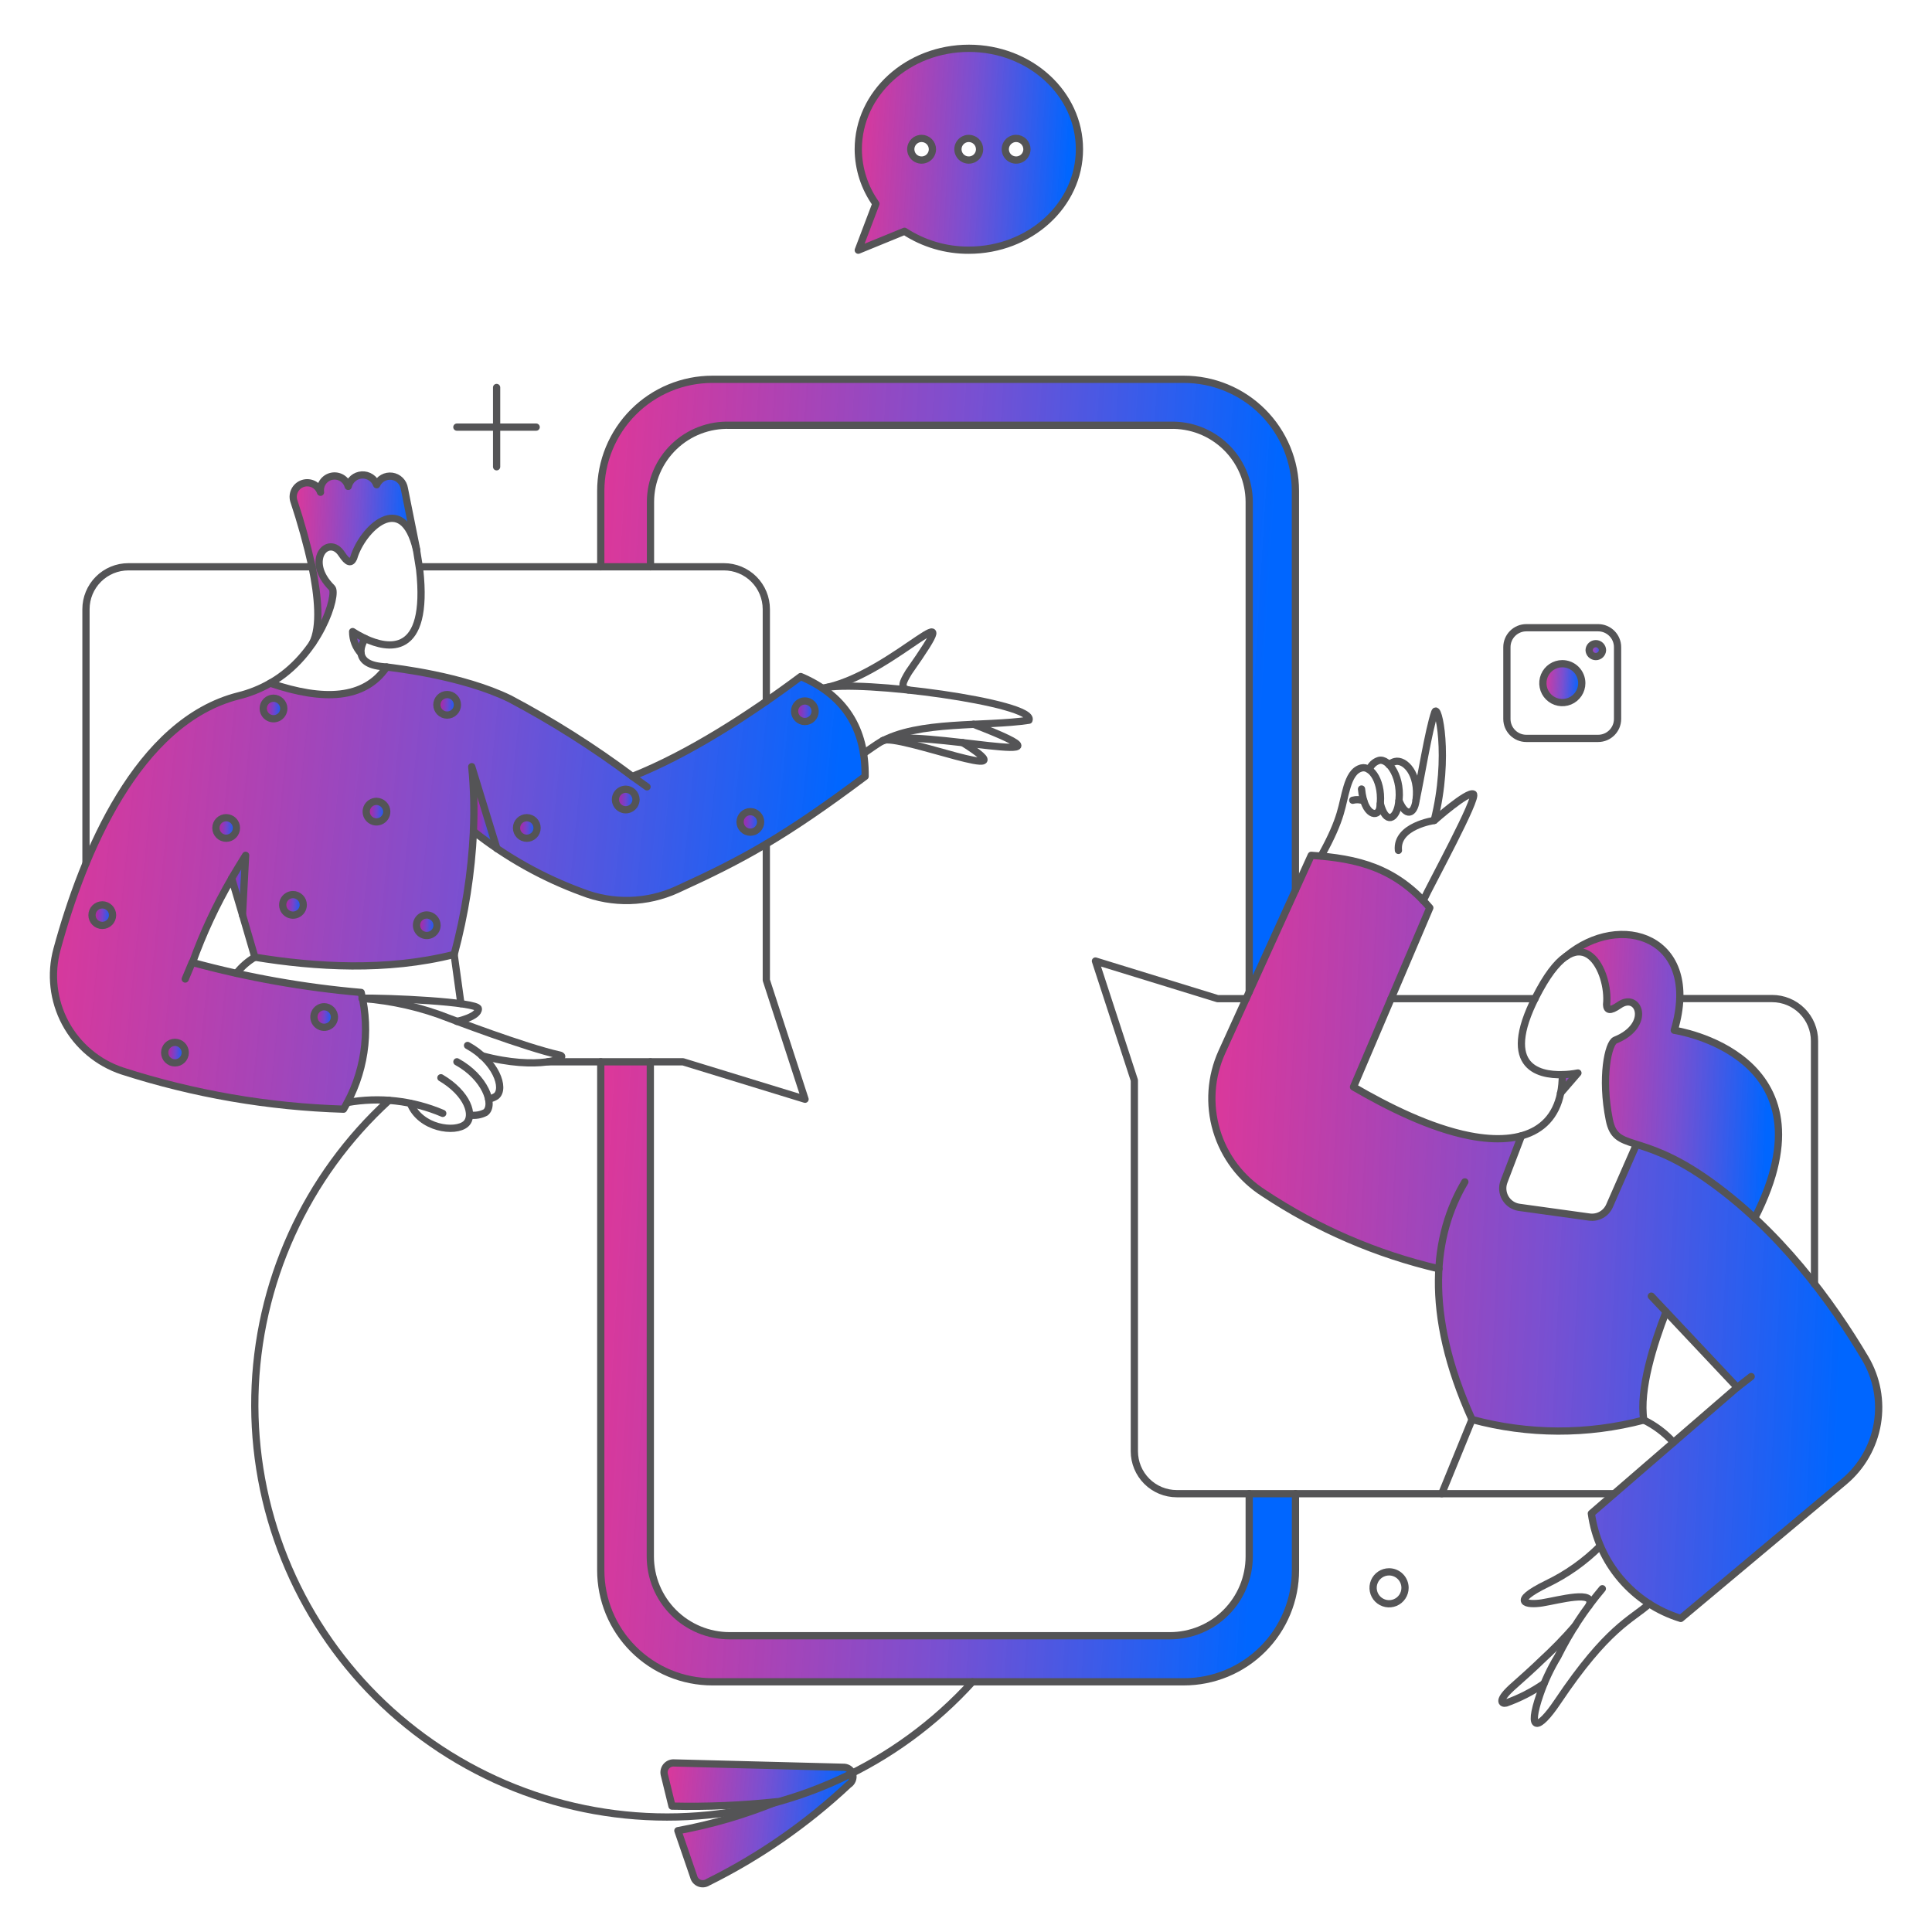 <svg width="200" height="200" viewBox="0 0 200 200" fill="none" xmlns="http://www.w3.org/2000/svg">
<path d="M192.948 140.659C187.93 132.182 178.773 121.046 169.274 118.505L166.614 124.851C166.44 125.242 166.145 125.566 165.772 125.775C165.398 125.984 164.967 126.067 164.543 126.01L157.266 124.984C156.972 124.942 156.692 124.835 156.445 124.67C156.198 124.505 155.992 124.287 155.84 124.032C155.689 123.777 155.597 123.491 155.571 123.195C155.544 122.9 155.585 122.602 155.689 122.324L157.266 117.65C152.207 118.934 144.631 115.16 140.109 112.52L148.013 94C146.497 92.243 144.61 90.843 142.487 89.904C140.365 88.964 138.06 88.507 135.74 88.566L126.487 108.915C125.331 111.466 125.134 114.349 125.934 117.033C126.733 119.717 128.475 122.023 130.838 123.526C136.393 127.151 142.521 129.811 148.963 131.392C148.846 136.777 150.018 142.112 152.383 146.952C158.204 148.528 164.336 148.548 170.167 147.009C169.811 143.572 171.343 139.165 172.58 135.933L179.838 143.627L164.738 156.68C165.238 161.758 169.28 166.08 173.972 167.548L190.772 153.393C192.58 151.869 193.791 149.755 194.189 147.424C194.587 145.093 194.148 142.697 192.948 140.659Z" fill="url(#paint0_linear_205_1086)"/>
<path d="M27.973 70.72C26.95 71.307 25.85 71.749 24.705 72.031C14.236 74.672 8.593 88.371 5.9 98.27C5.2 100.837 5.512 103.574 6.77 105.918C8.029 108.262 10.138 110.035 12.664 110.87C20.074 113.254 27.783 114.585 35.564 114.822C37.732 111.189 38.387 106.849 37.388 102.738C31.487 102.227 25.643 101.19 19.927 99.638C21.01 96.618 22.368 93.704 23.984 90.932C25.406 95.721 24.862 93.876 26.384 99.087C32.654 100.113 40.045 100.569 47.018 98.802C48.138 94.636 48.806 90.362 49.013 86.053C52.407 88.743 56.211 90.873 60.279 92.361C61.845 92.973 63.518 93.264 65.198 93.219C66.879 93.173 68.533 92.791 70.064 92.095C76.927 88.969 81.217 86.623 89.558 80.372C89.615 75.413 87.411 71.955 82.889 70.036C77.569 74.007 71.261 78.073 65.466 80.372C61.45 77.369 57.207 74.682 52.775 72.335C47.893 69.956 41.033 69.181 40.026 69.048C36.906 72.708 33.951 72.475 27.973 70.72Z" fill="url(#paint1_linear_205_1086)"/>
<path d="M33.559 104.217C33.349 104.217 33.143 104.279 32.968 104.396C32.793 104.513 32.657 104.679 32.576 104.874C32.496 105.068 32.474 105.282 32.516 105.489C32.557 105.695 32.658 105.885 32.807 106.033C32.956 106.182 33.145 106.283 33.352 106.325C33.558 106.366 33.772 106.345 33.966 106.264C34.161 106.183 34.327 106.047 34.444 105.872C34.561 105.697 34.623 105.491 34.623 105.281C34.619 105 34.505 104.732 34.307 104.533C34.108 104.335 33.84 104.221 33.559 104.217Z" fill="url(#paint2_linear_205_1086)"/>
<path d="M18.112 110.031C18.7 110.031 19.176 109.555 19.176 108.967C19.176 108.379 18.7 107.903 18.112 107.903C17.524 107.903 17.048 108.379 17.048 108.967C17.048 109.555 17.524 110.031 18.112 110.031Z" fill="url(#paint3_linear_205_1086)"/>
<path d="M10.588 95.8C11.175 95.8 11.652 95.324 11.652 94.736C11.652 94.148 11.175 93.672 10.588 93.672C10 93.672 9.524 94.148 9.524 94.736C9.524 95.324 10 95.8 10.588 95.8Z" fill="url(#paint4_linear_205_1086)"/>
<path d="M23.413 86.775C24 86.775 24.477 86.299 24.477 85.711C24.477 85.123 24 84.647 23.413 84.647C22.825 84.647 22.349 85.123 22.349 85.711C22.349 86.299 22.825 86.775 23.413 86.775Z" fill="url(#paint5_linear_205_1086)"/>
<path d="M28.315 72.278C28.105 72.278 27.899 72.34 27.724 72.457C27.549 72.574 27.413 72.74 27.332 72.935C27.251 73.129 27.23 73.343 27.271 73.55C27.312 73.756 27.414 73.945 27.563 74.094C27.711 74.243 27.901 74.344 28.107 74.385C28.314 74.427 28.528 74.406 28.722 74.325C28.917 74.245 29.083 74.108 29.2 73.933C29.317 73.758 29.379 73.552 29.379 73.342C29.375 73.061 29.261 72.793 29.062 72.594C28.864 72.396 28.596 72.282 28.315 72.278Z" fill="url(#paint6_linear_205_1086)"/>
<path d="M38.974 82.956C38.763 82.956 38.557 83.018 38.383 83.135C38.208 83.252 38.071 83.418 37.991 83.613C37.91 83.807 37.889 84.021 37.93 84.228C37.971 84.434 38.072 84.624 38.221 84.772C38.37 84.921 38.56 85.022 38.766 85.064C38.972 85.105 39.186 85.084 39.381 85.003C39.575 84.922 39.741 84.786 39.858 84.611C39.975 84.436 40.038 84.23 40.038 84.02C40.033 83.739 39.92 83.471 39.721 83.272C39.523 83.074 39.255 82.96 38.974 82.956Z" fill="url(#paint7_linear_205_1086)"/>
<path d="M30.329 92.608C30.118 92.608 29.913 92.67 29.738 92.787C29.563 92.904 29.426 93.07 29.346 93.265C29.265 93.459 29.244 93.673 29.285 93.88C29.326 94.086 29.427 94.276 29.576 94.424C29.725 94.573 29.915 94.674 30.121 94.716C30.328 94.757 30.541 94.736 30.736 94.655C30.93 94.575 31.096 94.438 31.213 94.263C31.33 94.088 31.393 93.882 31.393 93.672C31.393 93.532 31.366 93.394 31.312 93.264C31.259 93.135 31.18 93.018 31.082 92.919C30.983 92.82 30.865 92.742 30.736 92.689C30.607 92.635 30.468 92.608 30.329 92.608Z" fill="url(#paint8_linear_205_1086)"/>
<path d="M54.534 86.775C55.121 86.775 55.598 86.299 55.598 85.711C55.598 85.123 55.121 84.647 54.534 84.647C53.946 84.647 53.47 85.123 53.47 85.711C53.47 86.299 53.946 86.775 54.534 86.775Z" fill="url(#paint9_linear_205_1086)"/>
<path d="M64.775 81.7C64.564 81.7 64.359 81.762 64.184 81.879C64.009 81.996 63.872 82.162 63.792 82.357C63.711 82.551 63.69 82.765 63.731 82.972C63.772 83.178 63.874 83.368 64.022 83.516C64.171 83.665 64.361 83.766 64.567 83.808C64.774 83.849 64.988 83.828 65.182 83.747C65.376 83.666 65.543 83.53 65.66 83.355C65.776 83.18 65.839 82.974 65.839 82.764C65.835 82.483 65.721 82.215 65.522 82.016C65.324 81.818 65.056 81.704 64.775 81.7Z" fill="url(#paint10_linear_205_1086)"/>
<path d="M77.676 86.148C78.263 86.148 78.74 85.672 78.74 85.084C78.74 84.496 78.263 84.02 77.676 84.02C77.088 84.02 76.612 84.496 76.612 85.084C76.612 85.672 77.088 86.148 77.676 86.148Z" fill="url(#paint11_linear_205_1086)"/>
<path d="M83.319 74.691C83.906 74.691 84.383 74.215 84.383 73.627C84.383 73.039 83.906 72.563 83.319 72.563C82.731 72.563 82.255 73.039 82.255 73.627C82.255 74.215 82.731 74.691 83.319 74.691Z" fill="url(#paint12_linear_205_1086)"/>
<path d="M44.18 94.717C43.969 94.717 43.764 94.779 43.589 94.896C43.414 95.013 43.277 95.179 43.197 95.374C43.116 95.568 43.095 95.782 43.136 95.989C43.177 96.195 43.279 96.385 43.427 96.533C43.576 96.682 43.766 96.784 43.972 96.825C44.178 96.866 44.392 96.844 44.587 96.764C44.781 96.683 44.947 96.547 45.064 96.372C45.181 96.197 45.244 95.991 45.244 95.781C45.239 95.5 45.126 95.232 44.927 95.034C44.729 94.835 44.461 94.721 44.18 94.717Z" fill="url(#paint13_linear_205_1086)"/>
<path d="M46.289 74.026C46.877 74.026 47.353 73.55 47.353 72.962C47.353 72.374 46.877 71.898 46.289 71.898C45.701 71.898 45.225 72.374 45.225 72.962C45.225 73.55 45.701 74.026 46.289 74.026Z" fill="url(#paint14_linear_205_1086)"/>
<path fill-rule="evenodd" clip-rule="evenodd" d="M88.848 25.9L90.672 21.093C89.496 19.445 88.858 17.474 88.848 15.45C88.848 9.674 93.978 5 100.305 5C106.632 5 111.743 9.674 111.743 15.45C111.743 21.226 106.613 25.9 100.286 25.9C97.925 25.913 95.613 25.232 93.636 23.943L88.848 25.9ZM96.335 16.073C96.458 15.888 96.524 15.672 96.524 15.45C96.523 15.152 96.404 14.867 96.194 14.657C95.983 14.447 95.697 14.329 95.4 14.329C95.178 14.33 94.962 14.396 94.778 14.519C94.594 14.643 94.451 14.818 94.366 15.023C94.282 15.228 94.26 15.453 94.304 15.671C94.347 15.888 94.454 16.087 94.611 16.244C94.768 16.4 94.968 16.507 95.185 16.55C95.403 16.593 95.628 16.57 95.832 16.485C96.037 16.401 96.212 16.257 96.335 16.073ZM101.407 15.45C101.407 15.672 101.341 15.889 101.218 16.073C101.095 16.257 100.92 16.401 100.715 16.486C100.51 16.57 100.285 16.593 100.067 16.549C99.85 16.506 99.65 16.399 99.493 16.243C99.336 16.086 99.23 15.886 99.186 15.669C99.143 15.451 99.165 15.226 99.25 15.021C99.335 14.816 99.478 14.641 99.663 14.518C99.847 14.395 100.064 14.329 100.286 14.329C100.583 14.329 100.868 14.448 101.078 14.658C101.288 14.868 101.406 15.153 101.407 15.45ZM106.12 16.073C106.243 15.889 106.309 15.672 106.309 15.45C106.308 15.153 106.19 14.868 105.98 14.658C105.77 14.448 105.485 14.329 105.188 14.329C104.966 14.329 104.75 14.395 104.565 14.518C104.381 14.641 104.237 14.816 104.152 15.021C104.067 15.226 104.045 15.451 104.089 15.669C104.132 15.886 104.239 16.086 104.395 16.243C104.552 16.399 104.752 16.506 104.969 16.549C105.187 16.593 105.412 16.57 105.617 16.486C105.822 16.401 105.997 16.257 106.12 16.073Z" fill="url(#paint15_linear_205_1086)"/>
<path d="M163.745 70.72C163.745 71.118 163.627 71.508 163.406 71.839C163.184 72.17 162.87 72.428 162.502 72.581C162.134 72.733 161.729 72.773 161.338 72.695C160.947 72.618 160.589 72.426 160.307 72.144C160.025 71.862 159.833 71.504 159.756 71.113C159.678 70.722 159.718 70.317 159.87 69.949C160.023 69.581 160.281 69.267 160.612 69.045C160.943 68.824 161.333 68.706 161.731 68.706C162.265 68.706 162.777 68.918 163.155 69.296C163.532 69.674 163.745 70.186 163.745 70.72Z" fill="url(#paint16_linear_205_1086)"/>
<path d="M87.423 182.952L69.81 182.5C69.655 182.486 69.5 182.509 69.356 182.567C69.212 182.625 69.083 182.717 68.981 182.834C68.879 182.951 68.807 183.09 68.769 183.241C68.731 183.391 68.73 183.549 68.765 183.7L69.565 186.968C73.187 187.052 76.811 186.9 80.414 186.512C77.113 187.863 73.681 188.868 70.173 189.512L71.807 194.262C71.842 194.412 71.913 194.552 72.014 194.669C72.115 194.787 72.242 194.878 72.386 194.936C72.529 194.993 72.684 195.016 72.838 195.001C72.992 194.986 73.14 194.935 73.27 194.851C78.597 192.215 83.508 188.809 87.843 184.743C88.015 184.636 88.15 184.477 88.227 184.289C88.305 184.102 88.322 183.895 88.275 183.697C88.229 183.499 88.122 183.321 87.969 183.187C87.816 183.054 87.625 182.971 87.423 182.952Z" fill="url(#paint17_linear_205_1086)"/>
<path d="M122.554 39.275H73.762C72.245 39.274 70.742 39.573 69.34 40.153C67.938 40.733 66.665 41.584 65.592 42.657C64.519 43.73 63.668 45.004 63.088 46.406C62.508 47.808 62.209 49.311 62.21 50.828V58.674H67.338V51.948C67.344 50.886 67.562 49.836 67.981 48.859C68.399 47.883 69.009 47.001 69.775 46.264C70.54 45.528 71.445 44.952 72.437 44.572C73.428 44.191 74.486 44.013 75.548 44.048H121.11C122.171 44.014 123.228 44.194 124.219 44.575C125.21 44.956 126.114 45.532 126.879 46.268C127.644 47.004 128.254 47.886 128.673 48.861C129.091 49.837 129.311 50.886 129.318 51.948V102.678L134.106 92.152V50.828C134.107 49.311 133.808 47.808 133.228 46.406C132.648 45.004 131.797 43.731 130.724 42.658C129.651 41.585 128.377 40.734 126.976 40.153C125.574 39.573 124.071 39.275 122.554 39.275Z" fill="url(#paint18_linear_205_1086)"/>
<path d="M129.3 154.623V161.123C129.299 163.3 128.435 165.387 126.895 166.926C125.356 168.466 123.269 169.33 121.092 169.331H75.529C73.352 169.33 71.265 168.466 69.726 166.926C68.186 165.387 67.321 163.3 67.321 161.123V109.923H62.191V162.552C62.191 164.069 62.489 165.571 63.07 166.972C63.651 168.374 64.502 169.647 65.574 170.719C66.647 171.792 67.921 172.642 69.322 173.222C70.724 173.802 72.226 174.101 73.743 174.1H122.554C124.071 174.101 125.574 173.802 126.976 173.222C128.377 172.642 129.651 171.791 130.724 170.718C131.797 169.645 132.648 168.371 133.228 166.97C133.808 165.568 134.107 164.065 134.106 162.548V154.625L129.3 154.623Z" fill="url(#paint19_linear_205_1086)"/>
<path d="M163.346 111.076L161.541 113.185C161.675 112.554 161.738 111.911 161.731 111.266C162.274 111.246 162.814 111.182 163.346 111.076Z" fill="url(#paint20_linear_205_1086)"/>
<path d="M37.378 67.642C36.813 67.025 36.501 66.218 36.504 65.381C36.919 65.65 37.352 65.89 37.8 66.1C37.502 66.558 37.355 67.097 37.378 67.642Z" fill="url(#paint21_linear_205_1086)"/>
<path d="M25.427 88.542L25.1 94.717L23.979 90.879C24.4 90.157 24.876 89.4 25.427 88.542Z" fill="url(#paint22_linear_205_1086)"/>
<path d="M49.006 86.053C49.111 83.823 49.054 81.587 48.835 79.365L51.435 87.839C50.659 87.307 49.842 86.718 49.006 86.053Z" fill="url(#paint23_linear_205_1086)"/>
<path d="M41.9 50.6C41.869 50.279 41.732 49.978 41.51 49.744C41.288 49.51 40.995 49.357 40.676 49.309C40.357 49.261 40.032 49.32 39.751 49.479C39.47 49.637 39.25 49.885 39.126 50.182H38.936C38.838 49.873 38.641 49.606 38.374 49.422C38.107 49.239 37.787 49.15 37.464 49.169C37.14 49.189 36.833 49.316 36.59 49.53C36.347 49.745 36.183 50.034 36.124 50.352H36.048C35.954 49.99 35.724 49.678 35.406 49.481C35.088 49.285 34.706 49.219 34.34 49.297C33.975 49.376 33.654 49.593 33.444 49.903C33.235 50.213 33.153 50.591 33.217 50.96C33.11 50.632 32.891 50.353 32.597 50.173C32.304 49.992 31.956 49.922 31.615 49.974C31.275 50.027 30.964 50.199 30.739 50.459C30.514 50.72 30.389 51.053 30.386 51.397C30.385 51.538 30.404 51.679 30.443 51.815C31.191 54.068 31.825 56.357 32.343 58.674C32.97 61.714 33.293 64.982 32.343 66.674C34.224 63.919 34.699 61.145 34.395 60.841C31.469 57.954 34.053 55.255 35.402 57.326C36.048 58.314 36.428 58.314 36.637 57.745C37.511 54.78 41.672 50.677 43.137 56.927L41.9 50.6Z" fill="url(#paint24_linear_205_1086)"/>
<path d="M165.892 67.3C165.885 67.479 165.809 67.649 165.68 67.774C165.551 67.898 165.378 67.968 165.199 67.968C165.019 67.968 164.846 67.898 164.717 67.774C164.588 67.649 164.512 67.479 164.505 67.3C164.512 67.121 164.588 66.951 164.717 66.826C164.846 66.702 165.019 66.632 165.199 66.632C165.378 66.632 165.551 66.702 165.68 66.826C165.809 66.951 165.885 67.121 165.892 67.3Z" fill="url(#paint25_linear_205_1086)"/>
<path d="M173.34 106.649C173.667 105.582 173.859 104.477 173.91 103.362C174.138 96.462 167.127 94.869 162.225 98.916C164.904 97.206 166.443 101.386 166.177 103.951C166.177 104.403 166.331 104.825 167.488 104.051C169.521 102.645 170.87 106.122 167.07 107.68C166.348 107.965 165.57 111.537 166.462 115.945C166.804 117.692 167.621 117.945 169.274 118.472C173.82 119.798 178.362 123 181.643 126.11C190.326 109.119 173.321 106.649 173.34 106.649Z" fill="url(#paint26_linear_205_1086)"/>
<path d="M165.892 67.3C165.885 67.479 165.809 67.649 165.68 67.774C165.551 67.898 165.378 67.968 165.199 67.968C165.019 67.968 164.846 67.898 164.717 67.774C164.588 67.649 164.512 67.479 164.505 67.3C164.512 67.121 164.588 66.951 164.717 66.826C164.846 66.702 165.019 66.632 165.199 66.632C165.378 66.632 165.551 66.702 165.68 66.826C165.809 66.951 165.885 67.121 165.892 67.3Z" stroke="#545456" stroke-width="0.75"/>
<path d="M152.383 146.947L149.248 154.623" stroke="#545456" stroke-width="0.75" stroke-linecap="round" stroke-linejoin="round"/>
<path d="M67.338 58.674V51.93C67.343 50.867 67.561 49.817 67.979 48.84C68.397 47.863 69.007 46.98 69.773 46.243C70.538 45.506 71.444 44.93 72.436 44.549C73.428 44.168 74.486 43.99 75.548 44.025H121.11C122.171 43.992 123.229 44.171 124.22 44.552C125.211 44.934 126.116 45.51 126.881 46.247C127.646 46.983 128.255 47.866 128.674 48.842C129.093 49.818 129.312 50.868 129.318 51.93V102.678" stroke="#545456" stroke-width="0.75" stroke-linecap="round" stroke-linejoin="round"/>
<path d="M134.1 92.133V50.809C134.099 49.292 133.8 47.789 133.219 46.388C132.637 44.987 131.785 43.714 130.712 42.642C129.638 41.57 128.363 40.72 126.961 40.141C125.559 39.561 124.056 39.264 122.539 39.266H73.743C72.225 39.266 70.722 39.566 69.32 40.147C67.918 40.728 66.644 41.58 65.572 42.654C64.499 43.728 63.648 45.002 63.068 46.405C62.488 47.807 62.19 49.31 62.191 50.828V58.674" stroke="#545456" stroke-width="0.75" stroke-linecap="round" stroke-linejoin="round"/>
<path d="M158.9 103.381H144.004" stroke="#545456" stroke-width="0.75" stroke-linecap="round" stroke-linejoin="round"/>
<path d="M173.891 103.371H183.448C184.024 103.37 184.594 103.483 185.126 103.703C185.659 103.922 186.142 104.245 186.55 104.652C186.958 105.058 187.281 105.541 187.502 106.073C187.723 106.605 187.837 107.175 187.837 107.751V132.926" stroke="#545456" stroke-width="0.75" stroke-linecap="round" stroke-linejoin="round"/>
<path d="M129 103.381H126.05L113.4 99.486L117.428 111.836V150.236C117.429 151.4 117.891 152.516 118.714 153.339C119.537 154.162 120.653 154.624 121.817 154.625H167.07" stroke="#545456" stroke-width="0.75" stroke-linecap="round" stroke-linejoin="round"/>
<path d="M79.329 72.6V63.063C79.328 61.899 78.866 60.783 78.043 59.96C77.22 59.137 76.104 58.675 74.94 58.674H43.42" stroke="#545456" stroke-width="0.75" stroke-linecap="round" stroke-linejoin="round"/>
<path d="M129.318 154.623V161.123C129.317 163.3 128.453 165.387 126.913 166.926C125.374 168.466 123.287 169.33 121.11 169.331H75.529C73.352 169.33 71.265 168.466 69.725 166.926C68.186 165.387 67.321 163.3 67.321 161.123V109.923" stroke="#545456" stroke-width="0.75" stroke-linecap="round" stroke-linejoin="round"/>
<path d="M62.191 109.917V162.546C62.19 164.063 62.488 165.566 63.068 166.968C63.648 168.37 64.499 169.644 65.572 170.717C66.645 171.79 67.919 172.641 69.321 173.222C70.723 173.802 72.225 174.101 73.743 174.1H122.554C124.071 174.101 125.574 173.802 126.976 173.222C128.377 172.642 129.651 171.791 130.724 170.718C131.797 169.645 132.648 168.371 133.228 166.97C133.808 165.568 134.107 164.065 134.106 162.548V154.625" stroke="#545456" stroke-width="0.75" stroke-linecap="round" stroke-linejoin="round"/>
<path d="M32.305 58.674H13.286C12.123 58.675 11.007 59.138 10.185 59.961C9.363 60.784 8.9 61.9 8.9 63.063V89.363" stroke="#545456" stroke-width="0.75" stroke-linecap="round" stroke-linejoin="round"/>
<path d="M56.72 109.917H70.703L83.338 113.793L79.329 101.462V87.364" stroke="#545456" stroke-width="0.75" stroke-linecap="round" stroke-linejoin="round"/>
<path d="M100.666 174.1C96.786 178.375 92.08 181.819 86.831 184.222C81.582 186.626 75.9 187.94 70.129 188.085C64.358 188.23 58.618 187.203 53.255 185.065C47.892 182.928 43.019 179.725 38.93 175.65C34.841 171.575 31.621 166.712 29.465 161.357C27.309 156.002 26.262 150.265 26.386 144.493C26.511 138.722 27.806 133.036 30.191 127.779C32.577 122.522 36.004 117.803 40.266 113.909" stroke="#545456" stroke-width="0.75" stroke-linecap="round" stroke-linejoin="round"/>
<path d="M87.423 182.952L69.81 182.5C69.655 182.486 69.5 182.509 69.356 182.567C69.212 182.625 69.083 182.717 68.981 182.834C68.879 182.951 68.807 183.09 68.769 183.241C68.731 183.391 68.73 183.549 68.765 183.7L69.565 186.968C73.187 187.052 76.811 186.9 80.414 186.512C77.113 187.863 73.681 188.868 70.173 189.512L71.807 194.262C71.842 194.412 71.913 194.552 72.014 194.669C72.115 194.787 72.242 194.878 72.386 194.936C72.529 194.993 72.684 195.016 72.838 195.001C72.992 194.986 73.14 194.935 73.27 194.851C78.597 192.215 83.508 188.809 87.843 184.743C88.015 184.636 88.15 184.477 88.227 184.289C88.305 184.102 88.322 183.895 88.275 183.697C88.229 183.499 88.122 183.321 87.969 183.187C87.816 183.054 87.625 182.971 87.423 182.952Z" stroke="#545456" stroke-width="0.75" stroke-linecap="round" stroke-linejoin="round"/>
<path d="M161.731 111.247C162.273 111.237 162.814 111.179 163.346 111.076L161.541 113.166" stroke="#545456" stroke-width="0.75" stroke-linecap="round" stroke-linejoin="round"/>
<path d="M148.963 131.349C142.503 129.841 136.365 127.19 130.838 123.521C128.475 122.018 126.734 119.712 125.934 117.028C125.135 114.344 125.331 111.461 126.487 108.91L135.739 88.543C140.553 88.868 144.449 89.809 148.013 93.976L140.113 112.52C143.666 114.591 148.055 116.778 152.121 117.574C157.697 118.665 161.735 116.922 161.735 111.247C159.208 111.323 155.028 110.392 159.398 102.431C163.768 94.47 166.675 100.631 166.314 103.989C166.333 104.578 166.637 104.73 167.625 104.046C169.658 102.639 171.017 106.146 167.207 107.675C166.487 107.965 165.707 111.533 166.599 115.94C167.28 119.284 169.622 117.173 176.517 121.94C184.176 127.24 189.71 134.912 193.085 140.616C194.292 142.653 194.737 145.053 194.34 147.388C193.943 149.722 192.731 151.841 190.919 153.365L173.99 167.539C171.574 166.795 169.419 165.378 167.781 163.453C166.142 161.528 165.086 159.175 164.737 156.671L179.837 143.618L170.945 134.176" stroke="#545456" stroke-width="0.75" stroke-linecap="round" stroke-linejoin="round"/>
<path d="M37.378 67.642C36.813 67.025 36.501 66.218 36.504 65.381C36.919 65.65 37.352 65.89 37.8 66.1" stroke="#545456" stroke-width="0.75" stroke-linecap="round" stroke-linejoin="round"/>
<path d="M36.618 57.743C37.492 54.779 41.672 50.675 43.118 56.926L43.441 58.94C44.448 68.14 40.078 67.167 37.798 66.103C37.798 66.103 36.204 68.46 39.123 68.949C39.591 69.027 39.909 69.034 40.023 69.049C37.743 72.393 33.523 72.602 27.977 70.721C33.134 67.799 34.99 61.488 34.361 60.86C31.461 57.968 34.017 55.275 35.368 57.345C36.013 58.334 36.356 58.314 36.603 57.782L36.618 57.743Z" stroke="#545456" stroke-width="0.75" stroke-linecap="round" stroke-linejoin="round"/>
<path d="M23.974 90.932C24.411 90.191 24.895 89.397 25.427 88.542L25.1 94.736" stroke="#545456" stroke-width="0.75" stroke-linecap="round" stroke-linejoin="round"/>
<path d="M49.006 86.053C49.111 83.823 49.054 81.587 48.835 79.365L51.435 87.839" stroke="#545456" stroke-width="0.75" stroke-linecap="round" stroke-linejoin="round"/>
<path d="M27.973 70.72C26.95 71.307 25.85 71.749 24.705 72.031C14.236 74.672 8.593 88.371 5.9 98.27C5.2 100.837 5.512 103.574 6.77 105.918C8.029 108.262 10.138 110.035 12.664 110.87C20.074 113.254 27.783 114.585 35.564 114.822C37.732 111.189 38.387 106.849 37.388 102.738C31.487 102.227 25.643 101.19 19.927 99.638C21.01 96.618 22.368 93.704 23.984 90.932C25.406 95.721 24.862 93.876 26.384 99.087C32.654 100.113 40.045 100.569 47.018 98.802C48.138 94.636 48.806 90.362 49.013 86.053C52.407 88.743 56.211 90.873 60.279 92.361C61.845 92.973 63.518 93.264 65.198 93.219C66.879 93.173 68.533 92.791 70.064 92.095C76.927 88.969 81.217 86.623 89.558 80.372C89.615 75.413 87.411 71.955 82.889 70.036C77.569 74.007 71.261 78.073 65.466 80.372C61.45 77.369 57.207 74.682 52.775 72.335C47.893 69.956 41.033 69.181 40.026 69.048" stroke="#545456" stroke-width="0.75" stroke-linecap="round" stroke-linejoin="round"/>
<path d="M141.744 79.676C141.824 79.448 141.958 79.243 142.133 79.077C142.308 78.91 142.52 78.788 142.751 78.719C143.757 78.453 145.239 80.562 144.764 83.279C144.519 84.754 143.482 85.42 142.892 83.196" stroke="#545456" stroke-width="0.75" stroke-linecap="round" stroke-linejoin="round"/>
<path d="M143.795 79.175C143.963 79.008 144.173 78.89 144.403 78.833C145.412 78.574 146.949 80.106 146.588 82.861C146.4 84.292 145.54 84.641 144.822 82.872" stroke="#545456" stroke-width="0.75" stroke-linecap="round" stroke-linejoin="round"/>
<path d="M136.766 88.6C139.027 84.534 138.854 83.394 139.445 81.456C139.729 80.525 140.127 79.704 140.945 79.499C141.945 79.247 143.218 80.942 142.845 83.599C142.691 84.699 141.212 84.473 140.945 81.68" stroke="#545456" stroke-width="0.75" stroke-linecap="round" stroke-linejoin="round"/>
<path d="M147.329 93.235C148.051 91.658 153.088 82.459 152.516 82.196C151.891 81.908 148.488 84.932 148.488 84.932C148.488 84.932 144.498 85.483 144.764 88.032" stroke="#545456" stroke-width="0.75" stroke-linecap="round" stroke-linejoin="round"/>
<path d="M148.469 84.932C150.141 78.301 148.869 72.732 148.526 73.722C147.878 75.602 147.082 80.622 146.588 82.842" stroke="#545456" stroke-width="0.75" stroke-linecap="round" stroke-linejoin="round"/>
<path d="M140.034 82.842C140.413 82.74 140.816 82.764 141.18 82.911" stroke="#545456" stroke-width="0.75" stroke-linecap="round" stroke-linejoin="round"/>
<path d="M85.2 71.233C88.848 70.302 107.316 72.753 106.518 74.558C101.939 75.258 95.066 74.566 91.109 76.838C90.843 76.991 89.909 77.638 89.399 77.997" stroke="#545456" stroke-width="0.75" stroke-linecap="round" stroke-linejoin="round"/>
<path d="M85.713 71.138C92.819 69.466 100.685 60.156 94.073 69.58C93.446 70.625 93.142 71.214 94.035 71.423" stroke="#545456" stroke-width="0.75" stroke-linecap="round" stroke-linejoin="round"/>
<path d="M91.375 76.686C94.985 75.261 113.928 80.03 100.78 74.976" stroke="#545456" stroke-width="0.75" stroke-linecap="round" stroke-linejoin="round"/>
<path d="M91.394 76.667C92.894 75.867 107.259 81.667 99.659 76.876" stroke="#545456" stroke-width="0.75" stroke-linecap="round" stroke-linejoin="round"/>
<path d="M47.3 109.917C50.226 111.517 51.254 114.385 50.264 115.161C49.762 115.423 49.189 115.516 48.63 115.427" stroke="#545456" stroke-width="0.75" stroke-linecap="round" stroke-linejoin="round"/>
<path d="M48.4 108.226C51.326 109.826 52.349 112.687 51.364 113.47C51.128 113.622 50.862 113.725 50.585 113.77" stroke="#545456" stroke-width="0.75" stroke-linecap="round" stroke-linejoin="round"/>
<path d="M35.953 114.135C39.285 113.536 42.719 113.925 45.833 115.256" stroke="#545456" stroke-width="0.75" stroke-linecap="round" stroke-linejoin="round"/>
<path d="M45.643 111.57C48.417 113.204 49.154 115.499 48.227 116.339C47.14 117.322 43.496 116.814 42.47 114.211" stroke="#545456" stroke-width="0.75" stroke-linecap="round" stroke-linejoin="round"/>
<path d="M37.473 103.343C39.943 103.267 49.483 103.704 49.519 104.426C49.56 105.262 47.296 105.737 47.296 105.737" stroke="#545456" stroke-width="0.75" stroke-linecap="round" stroke-linejoin="round"/>
<path d="M37.492 103.362C40.594 103.586 43.645 104.285 46.536 105.433C46.536 105.433 54.368 108.433 57.916 109.214C59.096 109.473 55.716 110.867 49.88 109.29" stroke="#545456" stroke-width="0.75" stroke-linecap="round" stroke-linejoin="round"/>
<path d="M26.377 99.087C25.647 99.523 25.003 100.09 24.477 100.759" stroke="#545456" stroke-width="0.75" stroke-linecap="round" stroke-linejoin="round"/>
<path d="M47.011 98.802L47.714 103.894" stroke="#545456" stroke-width="0.75" stroke-linecap="round" stroke-linejoin="round"/>
<path d="M172.466 135.813C171.193 139.081 169.673 143.85 170.166 147.004C164.335 148.543 158.203 148.523 152.382 146.947C147.347 135.794 148.411 127.777 151.641 122.347" stroke="#545456" stroke-width="0.75" stroke-linecap="round" stroke-linejoin="round"/>
<path d="M162.121 99C167.732 94.282 176.185 96.989 173.321 106.654C173.321 106.654 190.321 109.124 181.643 126.11" stroke="#545456" stroke-width="0.75" stroke-linecap="round" stroke-linejoin="round"/>
<path d="M170.167 147C171.331 147.57 172.375 148.357 173.245 149.318" stroke="#545456" stroke-width="0.75" stroke-linecap="round" stroke-linejoin="round"/>
<path d="M169.388 118.505L166.614 124.832C166.441 125.223 166.145 125.548 165.772 125.757C165.398 125.966 164.967 126.048 164.543 125.991L157.266 124.984C156.972 124.942 156.692 124.835 156.445 124.67C156.198 124.505 155.992 124.287 155.84 124.032C155.689 123.777 155.597 123.491 155.571 123.195C155.544 122.9 155.585 122.602 155.689 122.324L157.494 117.593" stroke="#545456" stroke-width="0.75" stroke-linecap="round" stroke-linejoin="round"/>
<path d="M43.135 56.926L41.862 50.58C41.815 50.257 41.665 49.957 41.433 49.727C41.202 49.496 40.901 49.347 40.578 49.302C40.254 49.257 39.925 49.318 39.639 49.477C39.353 49.635 39.127 49.882 38.993 50.18C38.88 49.868 38.67 49.601 38.393 49.419C38.116 49.237 37.788 49.148 37.457 49.168C37.126 49.187 36.81 49.312 36.556 49.526C36.302 49.739 36.124 50.028 36.048 50.351C35.949 49.99 35.715 49.681 35.395 49.486C35.076 49.292 34.694 49.227 34.327 49.304C33.961 49.382 33.638 49.596 33.425 49.904C33.212 50.211 33.124 50.589 33.179 50.959C33.057 50.601 32.801 50.305 32.465 50.133C32.128 49.962 31.738 49.928 31.377 50.039C31.016 50.151 30.712 50.398 30.531 50.73C30.349 51.061 30.304 51.45 30.405 51.814C31.153 54.067 31.788 56.356 32.305 58.673C32.923 61.673 33.246 64.891 32.344 66.601" stroke="#545456" stroke-width="0.75" stroke-linecap="round" stroke-linejoin="round"/>
<path d="M96.524 15.45C96.524 15.672 96.458 15.888 96.335 16.073C96.212 16.257 96.037 16.401 95.832 16.485C95.628 16.57 95.403 16.593 95.185 16.55C94.968 16.507 94.768 16.4 94.611 16.244C94.454 16.087 94.347 15.888 94.304 15.671C94.26 15.453 94.282 15.228 94.366 15.023C94.451 14.818 94.594 14.643 94.778 14.519C94.962 14.396 95.178 14.33 95.4 14.329C95.697 14.329 95.983 14.447 96.194 14.657C96.404 14.867 96.523 15.152 96.524 15.45Z" stroke="#545456" stroke-width="0.75" stroke-linecap="round" stroke-linejoin="round"/>
<path d="M101.407 15.45C101.407 15.672 101.341 15.889 101.218 16.073C101.095 16.257 100.92 16.401 100.715 16.486C100.51 16.57 100.285 16.593 100.067 16.549C99.85 16.506 99.65 16.399 99.493 16.243C99.337 16.086 99.23 15.886 99.186 15.669C99.143 15.451 99.165 15.226 99.25 15.021C99.335 14.816 99.479 14.641 99.663 14.518C99.847 14.395 100.064 14.329 100.286 14.329C100.583 14.329 100.868 14.448 101.078 14.658C101.288 14.868 101.406 15.153 101.407 15.45Z" stroke="#545456" stroke-width="0.75" stroke-linecap="round" stroke-linejoin="round"/>
<path d="M106.309 15.45C106.309 15.672 106.243 15.889 106.12 16.073C105.997 16.257 105.822 16.401 105.617 16.486C105.412 16.57 105.187 16.593 104.969 16.549C104.752 16.506 104.552 16.399 104.395 16.243C104.239 16.086 104.132 15.886 104.089 15.669C104.045 15.451 104.067 15.226 104.152 15.021C104.237 14.816 104.381 14.641 104.565 14.518C104.75 14.395 104.966 14.329 105.188 14.329C105.485 14.329 105.77 14.448 105.98 14.658C106.19 14.868 106.308 15.153 106.309 15.45Z" stroke="#545456" stroke-width="0.75" stroke-linecap="round" stroke-linejoin="round"/>
<path d="M165.436 64.982H158.007C156.895 64.982 155.993 65.884 155.993 66.996V74.425C155.993 75.537 156.895 76.439 158.007 76.439H165.436C166.548 76.439 167.45 75.537 167.45 74.425V66.996C167.45 65.884 166.548 64.982 165.436 64.982Z" stroke="#545456" stroke-width="0.75" stroke-linecap="round" stroke-linejoin="round"/>
<path d="M163.745 70.72C163.745 71.118 163.627 71.508 163.406 71.839C163.184 72.17 162.87 72.428 162.502 72.581C162.134 72.733 161.729 72.773 161.338 72.695C160.947 72.618 160.589 72.426 160.307 72.144C160.025 71.862 159.833 71.504 159.756 71.113C159.678 70.722 159.718 70.317 159.87 69.949C160.023 69.581 160.281 69.267 160.612 69.045C160.943 68.824 161.333 68.706 161.731 68.706C162.265 68.706 162.777 68.918 163.155 69.296C163.532 69.674 163.745 70.186 163.745 70.72Z" stroke="#545456" stroke-width="0.75" stroke-linecap="round" stroke-linejoin="round"/>
<path d="M145.448 164.37C145.448 164.697 145.351 165.017 145.169 165.288C144.988 165.56 144.73 165.772 144.428 165.897C144.126 166.022 143.793 166.055 143.473 165.991C143.152 165.927 142.857 165.77 142.626 165.539C142.395 165.308 142.238 165.013 142.174 164.692C142.11 164.372 142.143 164.039 142.268 163.737C142.393 163.435 142.605 163.177 142.877 162.996C143.148 162.814 143.468 162.717 143.795 162.717C144.233 162.717 144.654 162.891 144.964 163.201C145.273 163.511 145.448 163.932 145.448 164.37Z" stroke="#545456" stroke-width="0.75" stroke-linecap="round" stroke-linejoin="round"/>
<path d="M51.409 40.112V48.32" stroke="#545456" stroke-width="0.75" stroke-linecap="round" stroke-linejoin="round"/>
<path d="M55.504 44.216H47.296" stroke="#545456" stroke-width="0.75" stroke-linecap="round" stroke-linejoin="round"/>
<path d="M165.873 164.465C164.057 166.614 162.507 168.975 161.256 171.495C160.503 172.736 159.885 174.055 159.413 175.428C158.076 179.302 159.2 179.206 161.237 176.169C166.414 168.449 168.856 167.695 170.737 166.023" stroke="#545456" stroke-width="0.75" stroke-linecap="round" stroke-linejoin="round"/>
<path d="M159.831 174.288C158.615 175.129 157.293 175.806 155.9 176.3C155.5 176.408 154.875 176.092 156.812 174.419C157.23 174.058 158.958 172.498 159.548 171.911C160.782 170.781 161.95 169.582 163.048 168.32" stroke="#545456" stroke-width="0.75" stroke-linecap="round" stroke-linejoin="round"/>
<path d="M164.486 166.232C165.303 164.522 161.351 165.658 159.622 165.932C158.064 166.176 156.222 165.878 160.135 163.956C162.178 162.975 164.041 161.657 165.645 160.056" stroke="#545456" stroke-width="0.75" stroke-linecap="round" stroke-linejoin="round"/>
<path d="M90.672 21.093L88.848 25.9L93.636 23.943C95.613 25.232 97.925 25.913 100.286 25.9C106.613 25.9 111.743 21.226 111.743 15.45C111.743 9.674 106.632 5 100.305 5C93.978 5 88.848 9.674 88.848 15.45C88.858 17.474 89.496 19.445 90.672 21.093Z" stroke="#545456" stroke-width="0.75" stroke-linecap="round" stroke-linejoin="round"/>
<path d="M179.838 143.622L181.282 142.501" stroke="#545456" stroke-width="0.75" stroke-linecap="round" stroke-linejoin="round"/>
<path d="M65.459 80.372L66.979 81.455" stroke="#545456" stroke-width="0.75" stroke-linecap="round" stroke-linejoin="round"/>
<path d="M19.898 99.619L19.176 101.348" stroke="#545456" stroke-width="0.75" stroke-linecap="round" stroke-linejoin="round"/>
<path d="M33.559 104.217C33.349 104.217 33.143 104.279 32.968 104.396C32.793 104.513 32.657 104.679 32.576 104.874C32.496 105.068 32.474 105.282 32.516 105.489C32.557 105.695 32.658 105.885 32.807 106.033C32.956 106.182 33.145 106.283 33.352 106.325C33.558 106.366 33.772 106.345 33.966 106.264C34.161 106.183 34.327 106.047 34.444 105.872C34.561 105.697 34.623 105.491 34.623 105.281C34.619 105 34.505 104.732 34.307 104.533C34.108 104.335 33.84 104.221 33.559 104.217Z" stroke="#545456" stroke-width="0.75"/>
<path d="M18.112 110.031C18.7 110.031 19.176 109.555 19.176 108.967C19.176 108.379 18.7 107.903 18.112 107.903C17.524 107.903 17.048 108.379 17.048 108.967C17.048 109.555 17.524 110.031 18.112 110.031Z" stroke="#545456" stroke-width="0.75"/>
<path d="M10.588 95.8C11.175 95.8 11.652 95.324 11.652 94.736C11.652 94.148 11.175 93.672 10.588 93.672C10 93.672 9.524 94.148 9.524 94.736C9.524 95.324 10 95.8 10.588 95.8Z" stroke="#545456" stroke-width="0.75"/>
<path d="M23.413 86.775C24 86.775 24.477 86.299 24.477 85.711C24.477 85.123 24 84.647 23.413 84.647C22.825 84.647 22.349 85.123 22.349 85.711C22.349 86.299 22.825 86.775 23.413 86.775Z" stroke="#545456" stroke-width="0.75"/>
<path d="M28.315 72.278C28.105 72.278 27.899 72.34 27.724 72.457C27.549 72.574 27.413 72.74 27.332 72.935C27.251 73.129 27.23 73.343 27.271 73.55C27.312 73.756 27.414 73.945 27.563 74.094C27.711 74.243 27.901 74.344 28.107 74.385C28.314 74.427 28.528 74.406 28.722 74.325C28.917 74.245 29.083 74.108 29.2 73.933C29.317 73.758 29.379 73.552 29.379 73.342C29.375 73.061 29.261 72.793 29.062 72.594C28.864 72.396 28.596 72.282 28.315 72.278Z" stroke="#545456" stroke-width="0.75"/>
<path d="M38.974 82.956C38.763 82.956 38.557 83.018 38.383 83.135C38.208 83.252 38.071 83.418 37.991 83.613C37.91 83.807 37.889 84.021 37.93 84.228C37.971 84.434 38.072 84.624 38.221 84.772C38.37 84.921 38.56 85.022 38.766 85.064C38.972 85.105 39.186 85.084 39.381 85.003C39.575 84.922 39.741 84.786 39.858 84.611C39.975 84.436 40.038 84.23 40.038 84.02C40.033 83.739 39.92 83.471 39.721 83.272C39.523 83.074 39.255 82.96 38.974 82.956Z" stroke="#545456" stroke-width="0.75"/>
<path d="M30.329 92.608C30.118 92.608 29.913 92.67 29.738 92.787C29.563 92.904 29.426 93.07 29.346 93.265C29.265 93.459 29.244 93.673 29.285 93.88C29.326 94.086 29.427 94.276 29.576 94.424C29.725 94.573 29.915 94.674 30.121 94.716C30.328 94.757 30.541 94.736 30.736 94.655C30.93 94.575 31.096 94.438 31.213 94.263C31.33 94.088 31.393 93.882 31.393 93.672C31.393 93.532 31.366 93.394 31.312 93.264C31.259 93.135 31.18 93.018 31.082 92.919C30.983 92.82 30.865 92.742 30.736 92.689C30.607 92.635 30.468 92.608 30.329 92.608Z" stroke="#545456" stroke-width="0.75"/>
<path d="M54.534 86.775C55.121 86.775 55.598 86.299 55.598 85.711C55.598 85.123 55.121 84.647 54.534 84.647C53.946 84.647 53.47 85.123 53.47 85.711C53.47 86.299 53.946 86.775 54.534 86.775Z" stroke="#545456" stroke-width="0.75"/>
<path d="M64.775 81.7C64.564 81.7 64.359 81.762 64.184 81.879C64.009 81.996 63.872 82.162 63.792 82.357C63.711 82.551 63.69 82.765 63.731 82.972C63.772 83.178 63.874 83.368 64.022 83.516C64.171 83.665 64.361 83.766 64.567 83.808C64.774 83.849 64.988 83.828 65.182 83.747C65.376 83.666 65.543 83.53 65.66 83.355C65.776 83.18 65.839 82.974 65.839 82.764C65.835 82.483 65.721 82.215 65.522 82.016C65.324 81.818 65.056 81.704 64.775 81.7Z" stroke="#545456" stroke-width="0.75"/>
<path d="M77.676 86.148C78.263 86.148 78.74 85.672 78.74 85.084C78.74 84.496 78.263 84.02 77.676 84.02C77.088 84.02 76.612 84.496 76.612 85.084C76.612 85.672 77.088 86.148 77.676 86.148Z" stroke="#545456" stroke-width="0.75"/>
<path d="M83.319 74.691C83.906 74.691 84.383 74.215 84.383 73.627C84.383 73.039 83.906 72.563 83.319 72.563C82.731 72.563 82.255 73.039 82.255 73.627C82.255 74.215 82.731 74.691 83.319 74.691Z" stroke="#545456" stroke-width="0.75"/>
<path d="M44.18 94.717C43.969 94.717 43.764 94.779 43.589 94.896C43.414 95.013 43.277 95.179 43.197 95.374C43.116 95.568 43.095 95.782 43.136 95.989C43.177 96.195 43.279 96.385 43.427 96.533C43.576 96.682 43.766 96.784 43.972 96.825C44.178 96.866 44.392 96.844 44.587 96.764C44.781 96.683 44.947 96.547 45.064 96.372C45.181 96.197 45.244 95.991 45.244 95.781C45.239 95.5 45.126 95.232 44.927 95.034C44.729 94.835 44.461 94.721 44.18 94.717Z" stroke="#545456" stroke-width="0.75"/>
<path d="M46.289 74.026C46.877 74.026 47.353 73.55 47.353 72.962C47.353 72.374 46.877 71.898 46.289 71.898C45.701 71.898 45.225 72.374 45.225 72.962C45.225 73.55 45.701 74.026 46.289 74.026Z" stroke="#545456" stroke-width="0.75"/>
<defs>
<linearGradient id="paint0_linear_205_1086" x1="189.979" y1="153.54" x2="87.689" y2="148.722" gradientUnits="userSpaceOnUse">
<stop stop-color="#0066FF"/>
<stop offset="0.299" stop-color="#7044CE" stop-opacity="0.937"/>
<stop offset="0.799" stop-color="#FF006B" stop-opacity="0.81"/>
<stop offset="1" stop-color="#FF006B" stop-opacity="0"/>
</linearGradient>
<linearGradient id="paint1_linear_205_1086" x1="84.249" y1="106.704" x2="-39.588" y2="94.426" gradientUnits="userSpaceOnUse">
<stop stop-color="#0066FF"/>
<stop offset="0.299" stop-color="#7044CE" stop-opacity="0.937"/>
<stop offset="0.799" stop-color="#FF006B" stop-opacity="0.81"/>
<stop offset="1" stop-color="#FF006B" stop-opacity="0"/>
</linearGradient>
<linearGradient id="paint2_linear_205_1086" x1="34.489" y1="105.968" x2="31.331" y2="105.797" gradientUnits="userSpaceOnUse">
<stop stop-color="#0066FF"/>
<stop offset="0.299" stop-color="#7044CE" stop-opacity="0.937"/>
<stop offset="0.799" stop-color="#FF006B" stop-opacity="0.81"/>
<stop offset="1" stop-color="#FF006B" stop-opacity="0"/>
</linearGradient>
<linearGradient id="paint3_linear_205_1086" x1="19.041" y1="109.654" x2="15.883" y2="109.483" gradientUnits="userSpaceOnUse">
<stop stop-color="#0066FF"/>
<stop offset="0.299" stop-color="#7044CE" stop-opacity="0.937"/>
<stop offset="0.799" stop-color="#FF006B" stop-opacity="0.81"/>
<stop offset="1" stop-color="#FF006B" stop-opacity="0"/>
</linearGradient>
<linearGradient id="paint4_linear_205_1086" x1="11.518" y1="95.423" x2="8.36" y2="95.252" gradientUnits="userSpaceOnUse">
<stop stop-color="#0066FF"/>
<stop offset="0.299" stop-color="#7044CE" stop-opacity="0.937"/>
<stop offset="0.799" stop-color="#FF006B" stop-opacity="0.81"/>
<stop offset="1" stop-color="#FF006B" stop-opacity="0"/>
</linearGradient>
<linearGradient id="paint5_linear_205_1086" x1="24.342" y1="86.398" x2="21.184" y2="86.227" gradientUnits="userSpaceOnUse">
<stop stop-color="#0066FF"/>
<stop offset="0.299" stop-color="#7044CE" stop-opacity="0.937"/>
<stop offset="0.799" stop-color="#FF006B" stop-opacity="0.81"/>
<stop offset="1" stop-color="#FF006B" stop-opacity="0"/>
</linearGradient>
<linearGradient id="paint6_linear_205_1086" x1="29.244" y1="74.029" x2="26.087" y2="73.858" gradientUnits="userSpaceOnUse">
<stop stop-color="#0066FF"/>
<stop offset="0.299" stop-color="#7044CE" stop-opacity="0.937"/>
<stop offset="0.799" stop-color="#FF006B" stop-opacity="0.81"/>
<stop offset="1" stop-color="#FF006B" stop-opacity="0"/>
</linearGradient>
<linearGradient id="paint7_linear_205_1086" x1="39.903" y1="84.707" x2="36.745" y2="84.536" gradientUnits="userSpaceOnUse">
<stop stop-color="#0066FF"/>
<stop offset="0.299" stop-color="#7044CE" stop-opacity="0.937"/>
<stop offset="0.799" stop-color="#FF006B" stop-opacity="0.81"/>
<stop offset="1" stop-color="#FF006B" stop-opacity="0"/>
</linearGradient>
<linearGradient id="paint8_linear_205_1086" x1="31.258" y1="94.359" x2="28.1" y2="94.188" gradientUnits="userSpaceOnUse">
<stop stop-color="#0066FF"/>
<stop offset="0.299" stop-color="#7044CE" stop-opacity="0.937"/>
<stop offset="0.799" stop-color="#FF006B" stop-opacity="0.81"/>
<stop offset="1" stop-color="#FF006B" stop-opacity="0"/>
</linearGradient>
<linearGradient id="paint9_linear_205_1086" x1="55.463" y1="86.398" x2="52.305" y2="86.227" gradientUnits="userSpaceOnUse">
<stop stop-color="#0066FF"/>
<stop offset="0.299" stop-color="#7044CE" stop-opacity="0.937"/>
<stop offset="0.799" stop-color="#FF006B" stop-opacity="0.81"/>
<stop offset="1" stop-color="#FF006B" stop-opacity="0"/>
</linearGradient>
<linearGradient id="paint10_linear_205_1086" x1="65.704" y1="83.451" x2="62.547" y2="83.28" gradientUnits="userSpaceOnUse">
<stop stop-color="#0066FF"/>
<stop offset="0.299" stop-color="#7044CE" stop-opacity="0.937"/>
<stop offset="0.799" stop-color="#FF006B" stop-opacity="0.81"/>
<stop offset="1" stop-color="#FF006B" stop-opacity="0"/>
</linearGradient>
<linearGradient id="paint11_linear_205_1086" x1="78.605" y1="85.771" x2="75.447" y2="85.6" gradientUnits="userSpaceOnUse">
<stop stop-color="#0066FF"/>
<stop offset="0.299" stop-color="#7044CE" stop-opacity="0.937"/>
<stop offset="0.799" stop-color="#FF006B" stop-opacity="0.81"/>
<stop offset="1" stop-color="#FF006B" stop-opacity="0"/>
</linearGradient>
<linearGradient id="paint12_linear_205_1086" x1="84.248" y1="74.314" x2="81.091" y2="74.143" gradientUnits="userSpaceOnUse">
<stop stop-color="#0066FF"/>
<stop offset="0.299" stop-color="#7044CE" stop-opacity="0.937"/>
<stop offset="0.799" stop-color="#FF006B" stop-opacity="0.81"/>
<stop offset="1" stop-color="#FF006B" stop-opacity="0"/>
</linearGradient>
<linearGradient id="paint13_linear_205_1086" x1="45.109" y1="96.468" x2="41.951" y2="96.297" gradientUnits="userSpaceOnUse">
<stop stop-color="#0066FF"/>
<stop offset="0.299" stop-color="#7044CE" stop-opacity="0.937"/>
<stop offset="0.799" stop-color="#FF006B" stop-opacity="0.81"/>
<stop offset="1" stop-color="#FF006B" stop-opacity="0"/>
</linearGradient>
<linearGradient id="paint14_linear_205_1086" x1="47.219" y1="73.649" x2="44.061" y2="73.478" gradientUnits="userSpaceOnUse">
<stop stop-color="#0066FF"/>
<stop offset="0.299" stop-color="#7044CE" stop-opacity="0.937"/>
<stop offset="0.799" stop-color="#FF006B" stop-opacity="0.81"/>
<stop offset="1" stop-color="#FF006B" stop-opacity="0"/>
</linearGradient>
<linearGradient id="paint15_linear_205_1086" x1="110.296" y1="22.194" x2="76.34" y2="20.184" gradientUnits="userSpaceOnUse">
<stop stop-color="#0066FF"/>
<stop offset="0.299" stop-color="#7044CE" stop-opacity="0.937"/>
<stop offset="0.799" stop-color="#FF006B" stop-opacity="0.81"/>
<stop offset="1" stop-color="#FF006B" stop-opacity="0"/>
</linearGradient>
<linearGradient id="paint16_linear_205_1086" x1="163.49" y1="72.02" x2="157.513" y2="71.697" gradientUnits="userSpaceOnUse">
<stop stop-color="#0066FF"/>
<stop offset="0.299" stop-color="#7044CE" stop-opacity="0.937"/>
<stop offset="0.799" stop-color="#FF006B" stop-opacity="0.81"/>
<stop offset="1" stop-color="#FF006B" stop-opacity="0"/>
</linearGradient>
<linearGradient id="paint17_linear_205_1086" x1="87.065" y1="192.787" x2="58.158" y2="190.345" gradientUnits="userSpaceOnUse">
<stop stop-color="#0066FF"/>
<stop offset="0.299" stop-color="#7044CE" stop-opacity="0.937"/>
<stop offset="0.799" stop-color="#FF006B" stop-opacity="0.81"/>
<stop offset="1" stop-color="#FF006B" stop-opacity="0"/>
</linearGradient>
<linearGradient id="paint18_linear_205_1086" x1="129.563" y1="91.433" x2="22.959" y2="84.904" gradientUnits="userSpaceOnUse">
<stop stop-color="#0066FF"/>
<stop offset="0.299" stop-color="#7044CE" stop-opacity="0.937"/>
<stop offset="0.799" stop-color="#FF006B" stop-opacity="0.81"/>
<stop offset="1" stop-color="#FF006B" stop-opacity="0"/>
</linearGradient>
<linearGradient id="paint19_linear_205_1086" x1="129.562" y1="162.718" x2="22.921" y2="156.264" gradientUnits="userSpaceOnUse">
<stop stop-color="#0066FF"/>
<stop offset="0.299" stop-color="#7044CE" stop-opacity="0.937"/>
<stop offset="0.799" stop-color="#FF006B" stop-opacity="0.81"/>
<stop offset="1" stop-color="#FF006B" stop-opacity="0"/>
</linearGradient>
<linearGradient id="paint20_linear_205_1086" x1="163.232" y1="112.811" x2="160.551" y2="112.687" gradientUnits="userSpaceOnUse">
<stop stop-color="#0066FF"/>
<stop offset="0.299" stop-color="#7044CE" stop-opacity="0.937"/>
<stop offset="0.799" stop-color="#FF006B" stop-opacity="0.81"/>
<stop offset="1" stop-color="#FF006B" stop-opacity="0"/>
</linearGradient>
<linearGradient id="paint21_linear_205_1086" x1="37.718" y1="67.241" x2="35.791" y2="67.181" gradientUnits="userSpaceOnUse">
<stop stop-color="#0066FF"/>
<stop offset="0.299" stop-color="#7044CE" stop-opacity="0.937"/>
<stop offset="0.799" stop-color="#FF006B" stop-opacity="0.81"/>
<stop offset="1" stop-color="#FF006B" stop-opacity="0"/>
</linearGradient>
<linearGradient id="paint22_linear_205_1086" x1="25.335" y1="93.622" x2="23.181" y2="93.595" gradientUnits="userSpaceOnUse">
<stop stop-color="#0066FF"/>
<stop offset="0.299" stop-color="#7044CE" stop-opacity="0.937"/>
<stop offset="0.799" stop-color="#FF006B" stop-opacity="0.81"/>
<stop offset="1" stop-color="#FF006B" stop-opacity="0"/>
</linearGradient>
<linearGradient id="paint23_linear_205_1086" x1="51.271" y1="86.336" x2="47.402" y2="86.272" gradientUnits="userSpaceOnUse">
<stop stop-color="#0066FF"/>
<stop offset="0.299" stop-color="#7044CE" stop-opacity="0.937"/>
<stop offset="0.799" stop-color="#FF006B" stop-opacity="0.81"/>
<stop offset="1" stop-color="#FF006B" stop-opacity="0"/>
</linearGradient>
<linearGradient id="paint24_linear_205_1086" x1="42.331" y1="63.569" x2="23.383" y2="62.824" gradientUnits="userSpaceOnUse">
<stop stop-color="#0066FF"/>
<stop offset="0.299" stop-color="#7044CE" stop-opacity="0.937"/>
<stop offset="0.799" stop-color="#FF006B" stop-opacity="0.81"/>
<stop offset="1" stop-color="#FF006B" stop-opacity="0"/>
</linearGradient>
<linearGradient id="paint25_linear_205_1086" x1="165.804" y1="67.731" x2="163.746" y2="67.615" gradientUnits="userSpaceOnUse">
<stop stop-color="#0066FF"/>
<stop offset="0.299" stop-color="#7044CE" stop-opacity="0.937"/>
<stop offset="0.799" stop-color="#FF006B" stop-opacity="0.81"/>
<stop offset="1" stop-color="#FF006B" stop-opacity="0"/>
</linearGradient>
<linearGradient id="paint26_linear_205_1086" x1="182.73" y1="120.898" x2="150.207" y2="119.59" gradientUnits="userSpaceOnUse">
<stop stop-color="#0066FF"/>
<stop offset="0.299" stop-color="#7044CE" stop-opacity="0.937"/>
<stop offset="0.799" stop-color="#FF006B" stop-opacity="0.81"/>
<stop offset="1" stop-color="#FF006B" stop-opacity="0"/>
</linearGradient>
</defs>
</svg>

